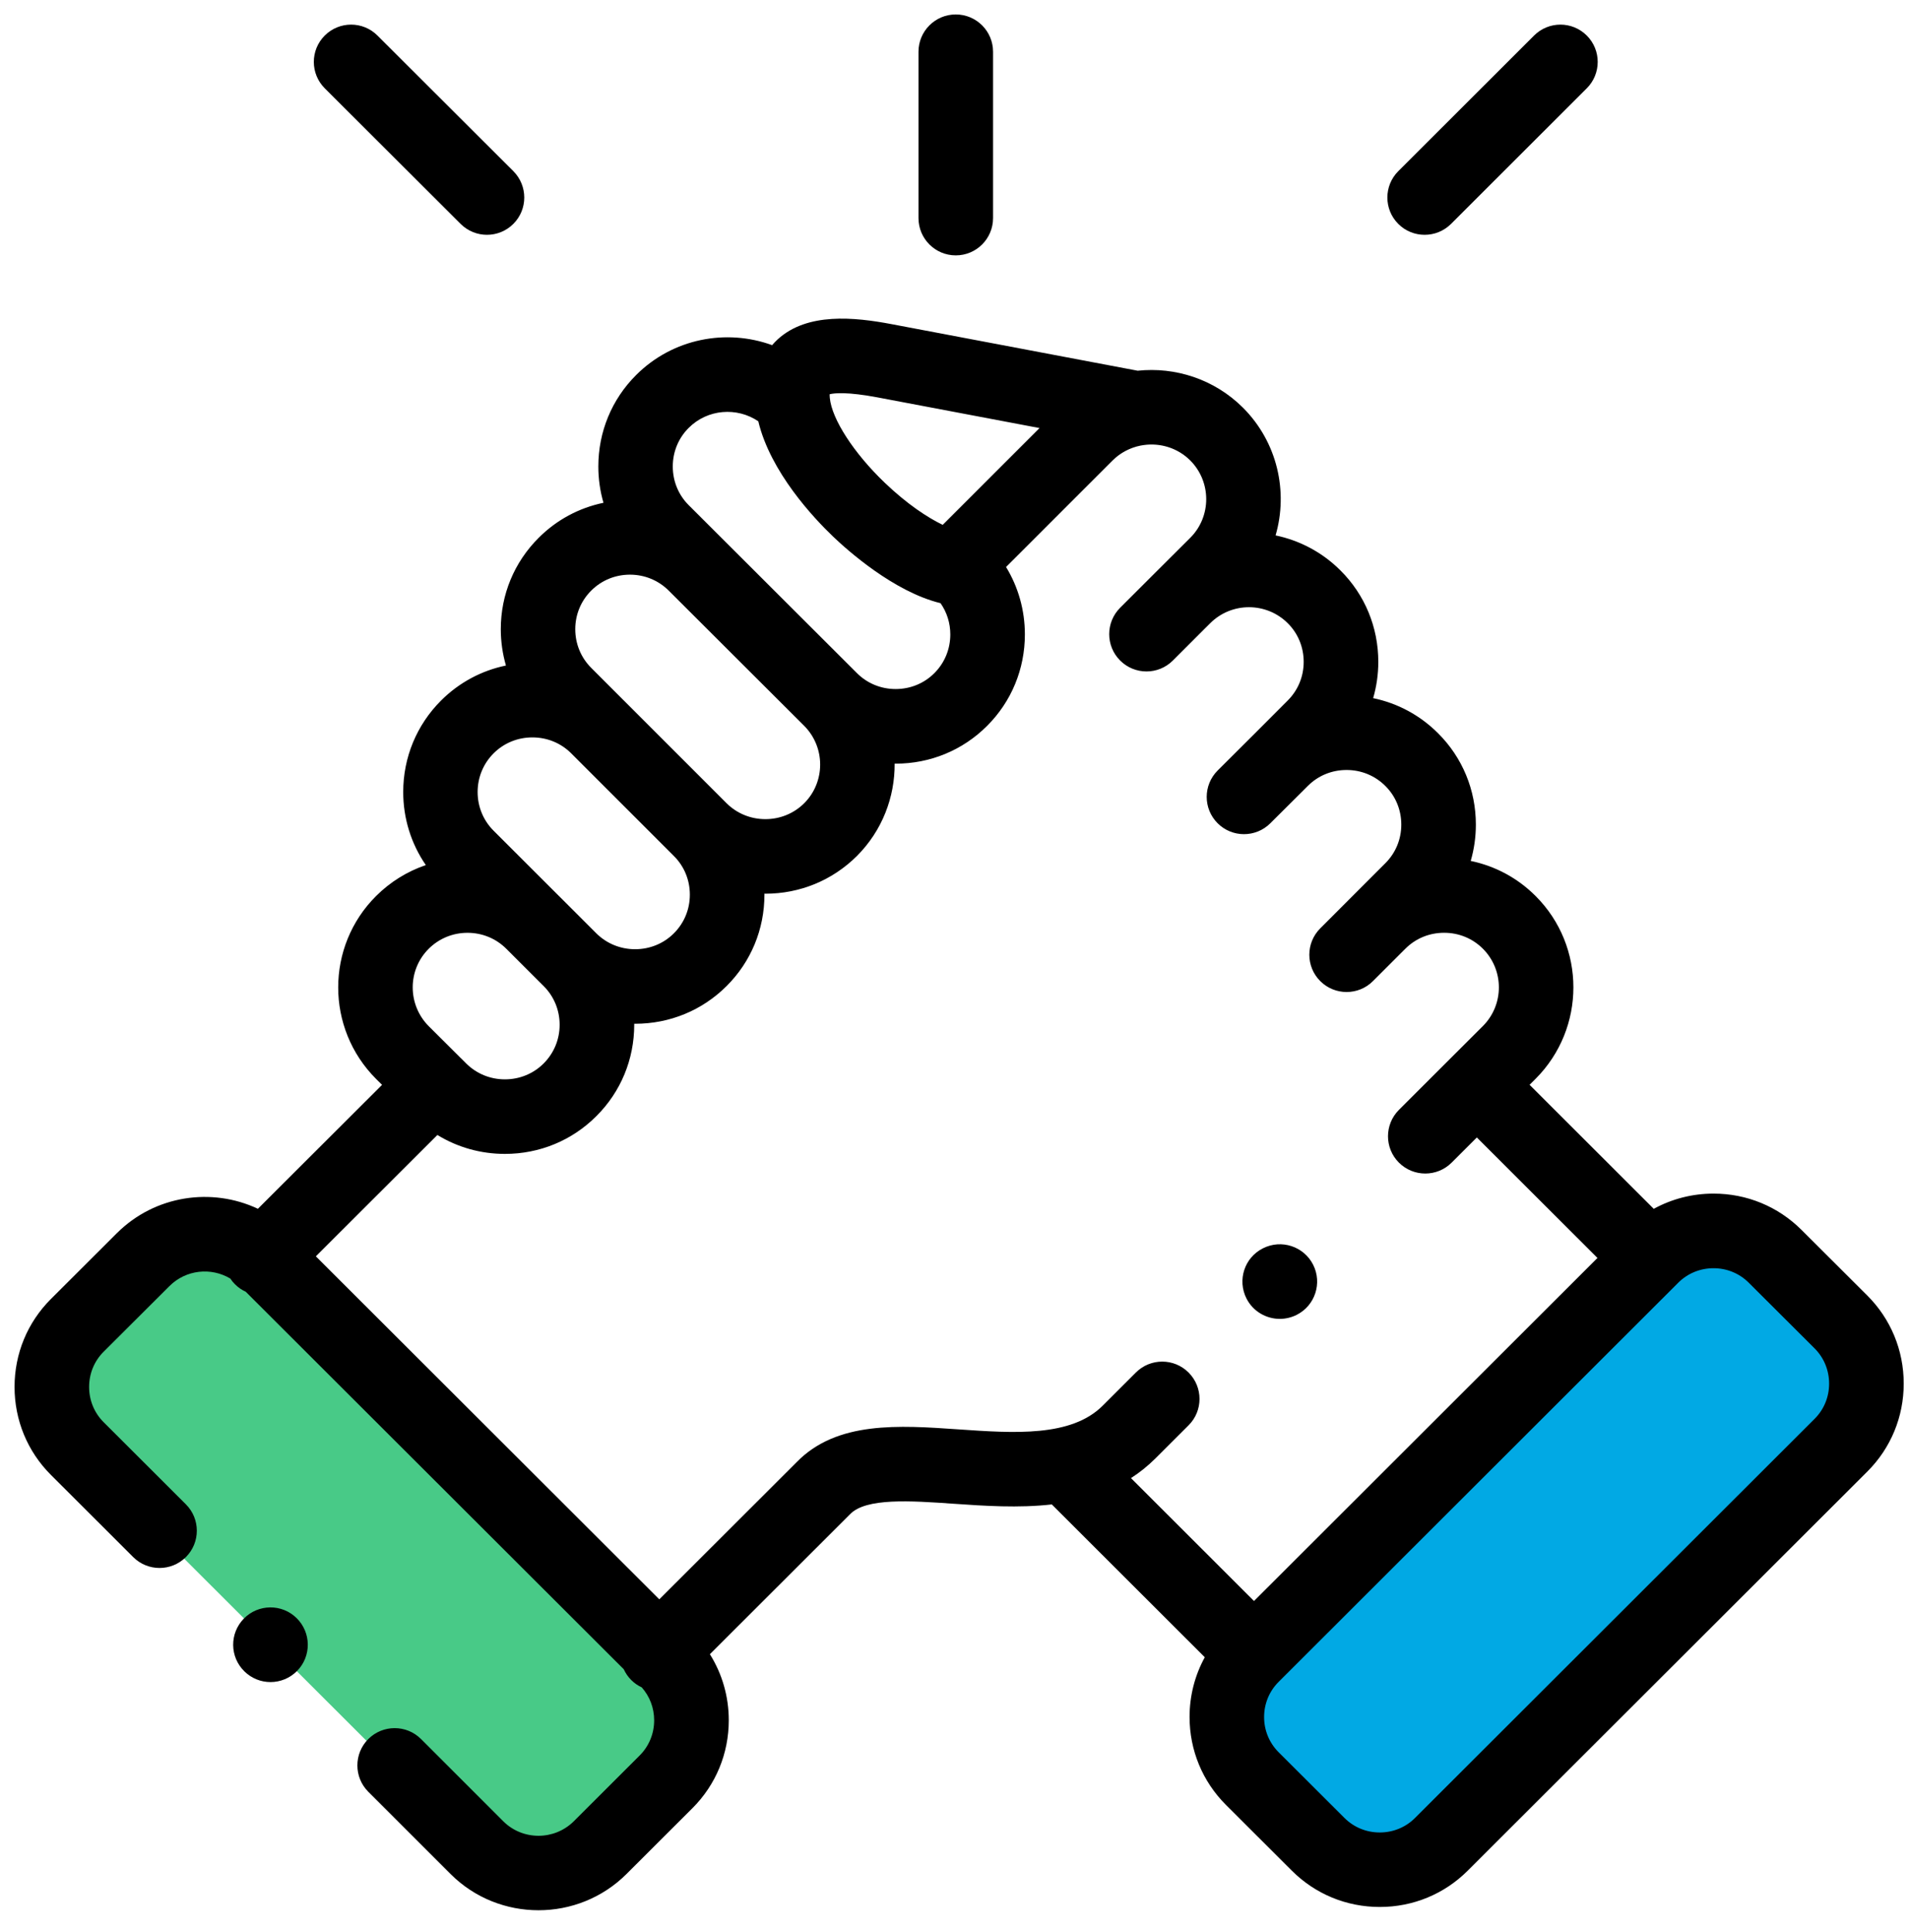 <svg width="82" height="83" viewBox="0 0 82 83" fill="none" xmlns="http://www.w3.org/2000/svg">
<path fill-rule="evenodd" clip-rule="evenodd" d="M72.228 52.871H75.581C75.932 53.046 76.257 53.281 76.549 53.569L79.38 56.395C80.835 57.849 80.835 60.227 79.38 61.681L79.304 61.757L62.286 78.756L62.214 78.828C60.759 80.281 58.375 80.281 56.918 78.828L54.092 76.005C52.636 74.551 52.636 72.17 54.092 70.715L71.254 53.568C71.549 53.28 71.876 53.046 72.228 52.871Z" fill="#01A9E4"/>
<g clip-path="url(#clip0)">
<path fill-rule="evenodd" clip-rule="evenodd" d="M21.169 79.918H24.522C24.873 79.743 25.198 79.508 25.491 79.22L28.322 76.394C29.777 74.94 29.777 72.562 28.322 71.108L28.245 71.032L11.227 54.033L11.155 53.961C9.7 52.508 7.316 52.508 5.859 53.961L3.033 56.785C1.578 58.238 1.578 60.619 3.033 62.074L20.196 79.222C20.49 79.509 20.818 79.743 21.169 79.918Z" fill="#48CA87"/>
<path d="M41.055 10.969C41.939 10.969 42.656 10.252 42.656 9.367V2.223C42.656 1.338 41.939 0.621 41.055 0.621C40.17 0.621 39.453 1.338 39.453 2.223V9.367C39.453 10.252 40.17 10.969 41.055 10.969Z" fill="black"/>
<path d="M80.211 55.648L77.382 52.827C76.375 51.822 75.034 51.268 73.605 51.268C72.69 51.268 71.814 51.496 71.036 51.922L65.703 46.595L65.962 46.336C68.125 44.168 68.125 40.647 65.962 38.487C65.189 37.712 64.225 37.197 63.174 36.979C63.319 36.48 63.395 35.956 63.395 35.42C63.395 33.933 62.818 32.537 61.771 31.495C60.998 30.721 60.034 30.205 58.983 29.987C59.128 29.488 59.204 28.965 59.204 28.429C59.204 26.94 58.627 25.545 57.579 24.502C56.787 23.711 55.815 23.21 54.792 22.997C55.339 21.113 54.872 18.992 53.389 17.509C52.155 16.281 50.48 15.753 48.868 15.923L38.302 13.924C36.691 13.618 34.677 13.416 33.408 14.574C33.329 14.647 33.246 14.732 33.166 14.825C31.197 14.108 28.899 14.534 27.323 16.11C26.276 17.155 25.701 18.55 25.701 20.037C25.701 20.573 25.777 21.097 25.922 21.596C24.872 21.814 23.908 22.329 23.138 23.101C22.09 24.146 21.511 25.537 21.511 27.023C21.511 27.56 21.588 28.085 21.732 28.586C20.683 28.802 19.719 29.318 18.946 30.089C17.898 31.137 17.32 32.532 17.32 34.018C17.32 35.157 17.661 36.241 18.291 37.157C17.495 37.428 16.767 37.876 16.156 38.485C13.985 40.647 13.985 44.17 16.151 46.339L16.411 46.597L11.078 51.92C9.096 50.987 6.655 51.337 5.018 52.97L2.187 55.795C1.18 56.8 0.625 58.142 0.625 59.572C0.625 61.002 1.18 62.344 2.187 63.351L5.721 66.88C6.346 67.505 7.361 67.505 7.986 66.879C8.611 66.254 8.611 65.239 7.984 64.614L4.45 61.085C4.049 60.684 3.828 60.148 3.828 59.572C3.828 58.998 4.049 58.462 4.45 58.061L7.281 55.238C7.989 54.532 9.072 54.425 9.894 54.918C9.952 55.006 10.018 55.089 10.096 55.165C10.233 55.302 10.391 55.408 10.556 55.484L26.793 71.698C26.871 71.867 26.976 72.024 27.115 72.162C27.25 72.297 27.402 72.401 27.566 72.477C27.91 72.865 28.099 73.362 28.099 73.891C28.099 74.465 27.878 75.001 27.477 75.402L24.648 78.227C23.811 79.059 22.453 79.059 21.619 78.23L18.085 74.696C17.46 74.071 16.446 74.071 15.82 74.696C15.195 75.321 15.195 76.336 15.82 76.961L19.356 80.496C20.396 81.534 21.764 82.05 23.132 82.05C24.5 82.05 25.868 81.532 26.911 80.493L29.742 77.667C30.749 76.66 31.304 75.32 31.304 73.888C31.304 72.867 31.019 71.892 30.493 71.052L36.495 65.058C36.502 65.051 36.508 65.045 36.514 65.039C37.201 64.328 39.115 64.461 40.966 64.59C42.281 64.681 43.748 64.782 45.179 64.619L51.751 71.183C51.325 71.959 51.097 72.835 51.097 73.748C51.097 75.176 51.653 76.519 52.659 77.524L55.49 80.35C56.497 81.355 57.838 81.909 59.268 81.909C60.698 81.909 62.038 81.355 63.045 80.35L80.211 63.206C81.218 62.201 81.773 60.859 81.773 59.429C81.773 57.998 81.218 56.655 80.211 55.648ZM37.704 17.071L44.653 18.386L40.494 22.544C39.851 22.235 38.968 21.658 38.001 20.732C36.678 19.466 35.73 18.003 35.644 17.092V17.09C35.638 17.025 35.636 16.973 35.638 16.933C35.845 16.882 36.401 16.825 37.704 17.071ZM29.583 18.378C30.394 17.567 31.655 17.475 32.572 18.095C33.092 20.274 34.949 22.248 35.786 23.048C36.406 23.641 38.394 25.418 40.4 25.908C40.672 26.297 40.82 26.76 40.82 27.25C40.82 27.88 40.578 28.47 40.136 28.912C39.695 29.354 39.105 29.596 38.472 29.596C37.841 29.596 37.249 29.353 36.807 28.909L36.805 28.907L29.581 21.696C29.141 21.257 28.899 20.667 28.899 20.036C28.899 19.407 29.142 18.817 29.583 18.378ZM25.397 25.367C25.837 24.927 26.427 24.683 27.059 24.683C27.69 24.683 28.282 24.927 28.726 25.37L34.542 31.175C35.458 32.093 35.458 33.585 34.545 34.5C34.102 34.94 33.51 35.184 32.877 35.184C32.244 35.184 31.651 34.94 31.21 34.501L26.798 30.089C26.792 30.083 26.784 30.076 26.777 30.069L25.397 28.688C24.953 28.246 24.71 27.654 24.71 27.024C24.71 26.398 24.953 25.809 25.397 25.367ZM21.204 32.356C21.645 31.915 22.236 31.673 22.869 31.673C23.498 31.673 24.083 31.912 24.522 32.344L28.948 36.769C29.389 37.208 29.632 37.798 29.632 38.428C29.632 39.058 29.389 39.646 28.945 40.089C28.505 40.529 27.913 40.771 27.282 40.771C26.648 40.771 26.057 40.528 25.615 40.089L24.01 38.485L24.008 38.484L21.201 35.68C20.759 35.238 20.516 34.648 20.516 34.018C20.517 33.388 20.761 32.798 21.204 32.356ZM18.415 40.752C18.858 40.31 19.45 40.066 20.081 40.066C20.713 40.066 21.305 40.31 21.748 40.752L23.355 42.357C23.795 42.796 24.039 43.386 24.039 44.016C24.039 44.645 23.795 45.234 23.352 45.678C22.911 46.118 22.321 46.361 21.688 46.361C21.056 46.361 20.465 46.118 20.021 45.674L19.821 45.474C19.817 45.471 19.816 45.468 19.813 45.466C19.809 45.463 19.806 45.461 19.803 45.458L18.415 44.076C17.5 43.155 17.498 41.665 18.415 40.752ZM51.056 58.955C50.431 58.328 49.416 58.328 48.791 58.953L47.366 60.377C46.013 61.73 43.559 61.56 41.186 61.396C38.609 61.217 35.945 61.032 34.221 62.802L28.32 68.695L13.567 53.962L18.788 48.75C19.652 49.28 20.648 49.563 21.689 49.563C23.178 49.563 24.573 48.986 25.616 47.941C26.666 46.896 27.243 45.501 27.243 44.012C27.243 43.998 27.242 43.985 27.242 43.971C27.256 43.971 27.269 43.973 27.283 43.973C28.77 43.973 30.165 43.397 31.209 42.355C32.258 41.31 32.836 39.915 32.836 38.426C32.836 38.412 32.834 38.4 32.834 38.385C32.848 38.385 32.863 38.387 32.875 38.387C34.361 38.387 35.757 37.813 36.809 36.766C37.9 35.673 38.439 34.234 38.429 32.799C38.444 32.799 38.458 32.801 38.472 32.801C39.961 32.801 41.356 32.224 42.401 31.177C43.447 30.132 44.023 28.737 44.023 27.25C44.023 26.21 43.74 25.216 43.214 24.354L47.789 19.78C48.13 19.439 48.551 19.228 48.992 19.139C49.039 19.134 49.087 19.126 49.133 19.116C49.841 19.019 50.582 19.237 51.124 19.775C52.041 20.693 52.041 22.186 51.128 23.099L49.734 24.488C49.73 24.492 49.725 24.495 49.72 24.502L48.115 26.105C47.489 26.73 47.489 27.745 48.114 28.37C48.739 28.997 49.754 28.997 50.379 28.372L51.778 26.973C51.778 26.973 51.778 26.973 51.78 26.972L51.991 26.762C52.909 25.852 54.398 25.854 55.316 26.77C55.758 27.209 55.999 27.799 55.999 28.429C55.999 29.059 55.756 29.647 55.311 30.091L53.91 31.495L52.305 33.094C51.678 33.719 51.676 34.732 52.3 35.358C52.923 35.985 53.938 35.987 54.565 35.363L56.178 33.757C56.618 33.315 57.208 33.073 57.841 33.073C58.473 33.073 59.064 33.316 59.508 33.76C59.95 34.199 60.192 34.789 60.192 35.419C60.192 36.049 59.949 36.637 59.505 37.079L56.71 39.876C56.085 40.501 56.085 41.515 56.71 42.14C57.024 42.454 57.432 42.609 57.843 42.609C58.253 42.609 58.663 42.454 58.975 42.14L60.345 40.771C60.352 40.763 60.361 40.757 60.368 40.749C60.809 40.306 61.399 40.065 62.032 40.065C62.665 40.065 63.255 40.308 63.697 40.75C64.612 41.665 64.612 43.155 63.697 44.071L62.304 45.461L62.303 45.463L62.301 45.464L60.09 47.672C59.465 48.297 59.464 49.312 60.089 49.937C60.402 50.25 60.812 50.406 61.222 50.406C61.633 50.406 62.042 50.25 62.355 49.937L63.437 48.857L68.618 54.032L53.865 68.767L48.58 63.488C48.949 63.251 49.3 62.972 49.631 62.642L51.055 61.22C51.681 60.596 51.681 59.582 51.056 58.955ZM77.948 60.94L60.78 78.087C60.38 78.488 59.842 78.709 59.266 78.709C58.691 78.709 58.154 78.488 57.752 78.087L54.921 75.261C54.52 74.86 54.299 74.324 54.299 73.751C54.299 73.179 54.52 72.643 54.921 72.242L72.089 55.095C72.491 54.694 73.029 54.473 73.603 54.473C74.177 54.473 74.715 54.694 75.117 55.096L77.947 57.918C78.347 58.319 78.568 58.855 78.568 59.429C78.57 60.002 78.349 60.539 77.948 60.94Z" fill="black"/>
<path d="M19.787 9.619C20.101 9.93 20.509 10.086 20.918 10.086C21.328 10.086 21.739 9.929 22.052 9.615C22.677 8.989 22.675 7.976 22.05 7.351L16.213 1.526C15.588 0.901 14.573 0.901 13.948 1.528C13.323 2.154 13.325 3.168 13.95 3.793L19.787 9.619Z" fill="black"/>
<path d="M61.194 10.086C61.605 10.086 62.013 9.93 62.327 9.619L68.159 3.793C68.784 3.168 68.786 2.153 68.16 1.528C67.535 0.901 66.521 0.901 65.896 1.526L60.063 7.352C59.438 7.977 59.437 8.992 60.062 9.617C60.373 9.93 60.784 10.086 61.194 10.086Z" fill="black"/>
<path d="M10.476 69.521C9.855 70.153 9.863 71.166 10.495 71.786L10.499 71.791C10.811 72.096 11.215 72.249 11.619 72.249C12.034 72.249 12.448 72.088 12.763 71.769C13.383 71.137 13.372 70.121 12.74 69.501C12.109 68.88 11.096 68.891 10.476 69.521Z" fill="black"/>
<path d="M54.973 56.649C55.216 56.649 55.464 56.593 55.697 56.477C56.487 56.078 56.803 55.116 56.406 54.325C56.007 53.535 55.044 53.218 54.254 53.616L54.244 53.621C53.454 54.02 53.142 54.981 53.54 55.77C53.821 56.328 54.388 56.649 54.973 56.649Z" fill="black"/>
</g>
<defs>
<clipPath id="clip0">
<rect width="81.148" height="81.433" fill="white" transform="translate(0.625 0.621)"/>
</clipPath>
</defs>
</svg>
